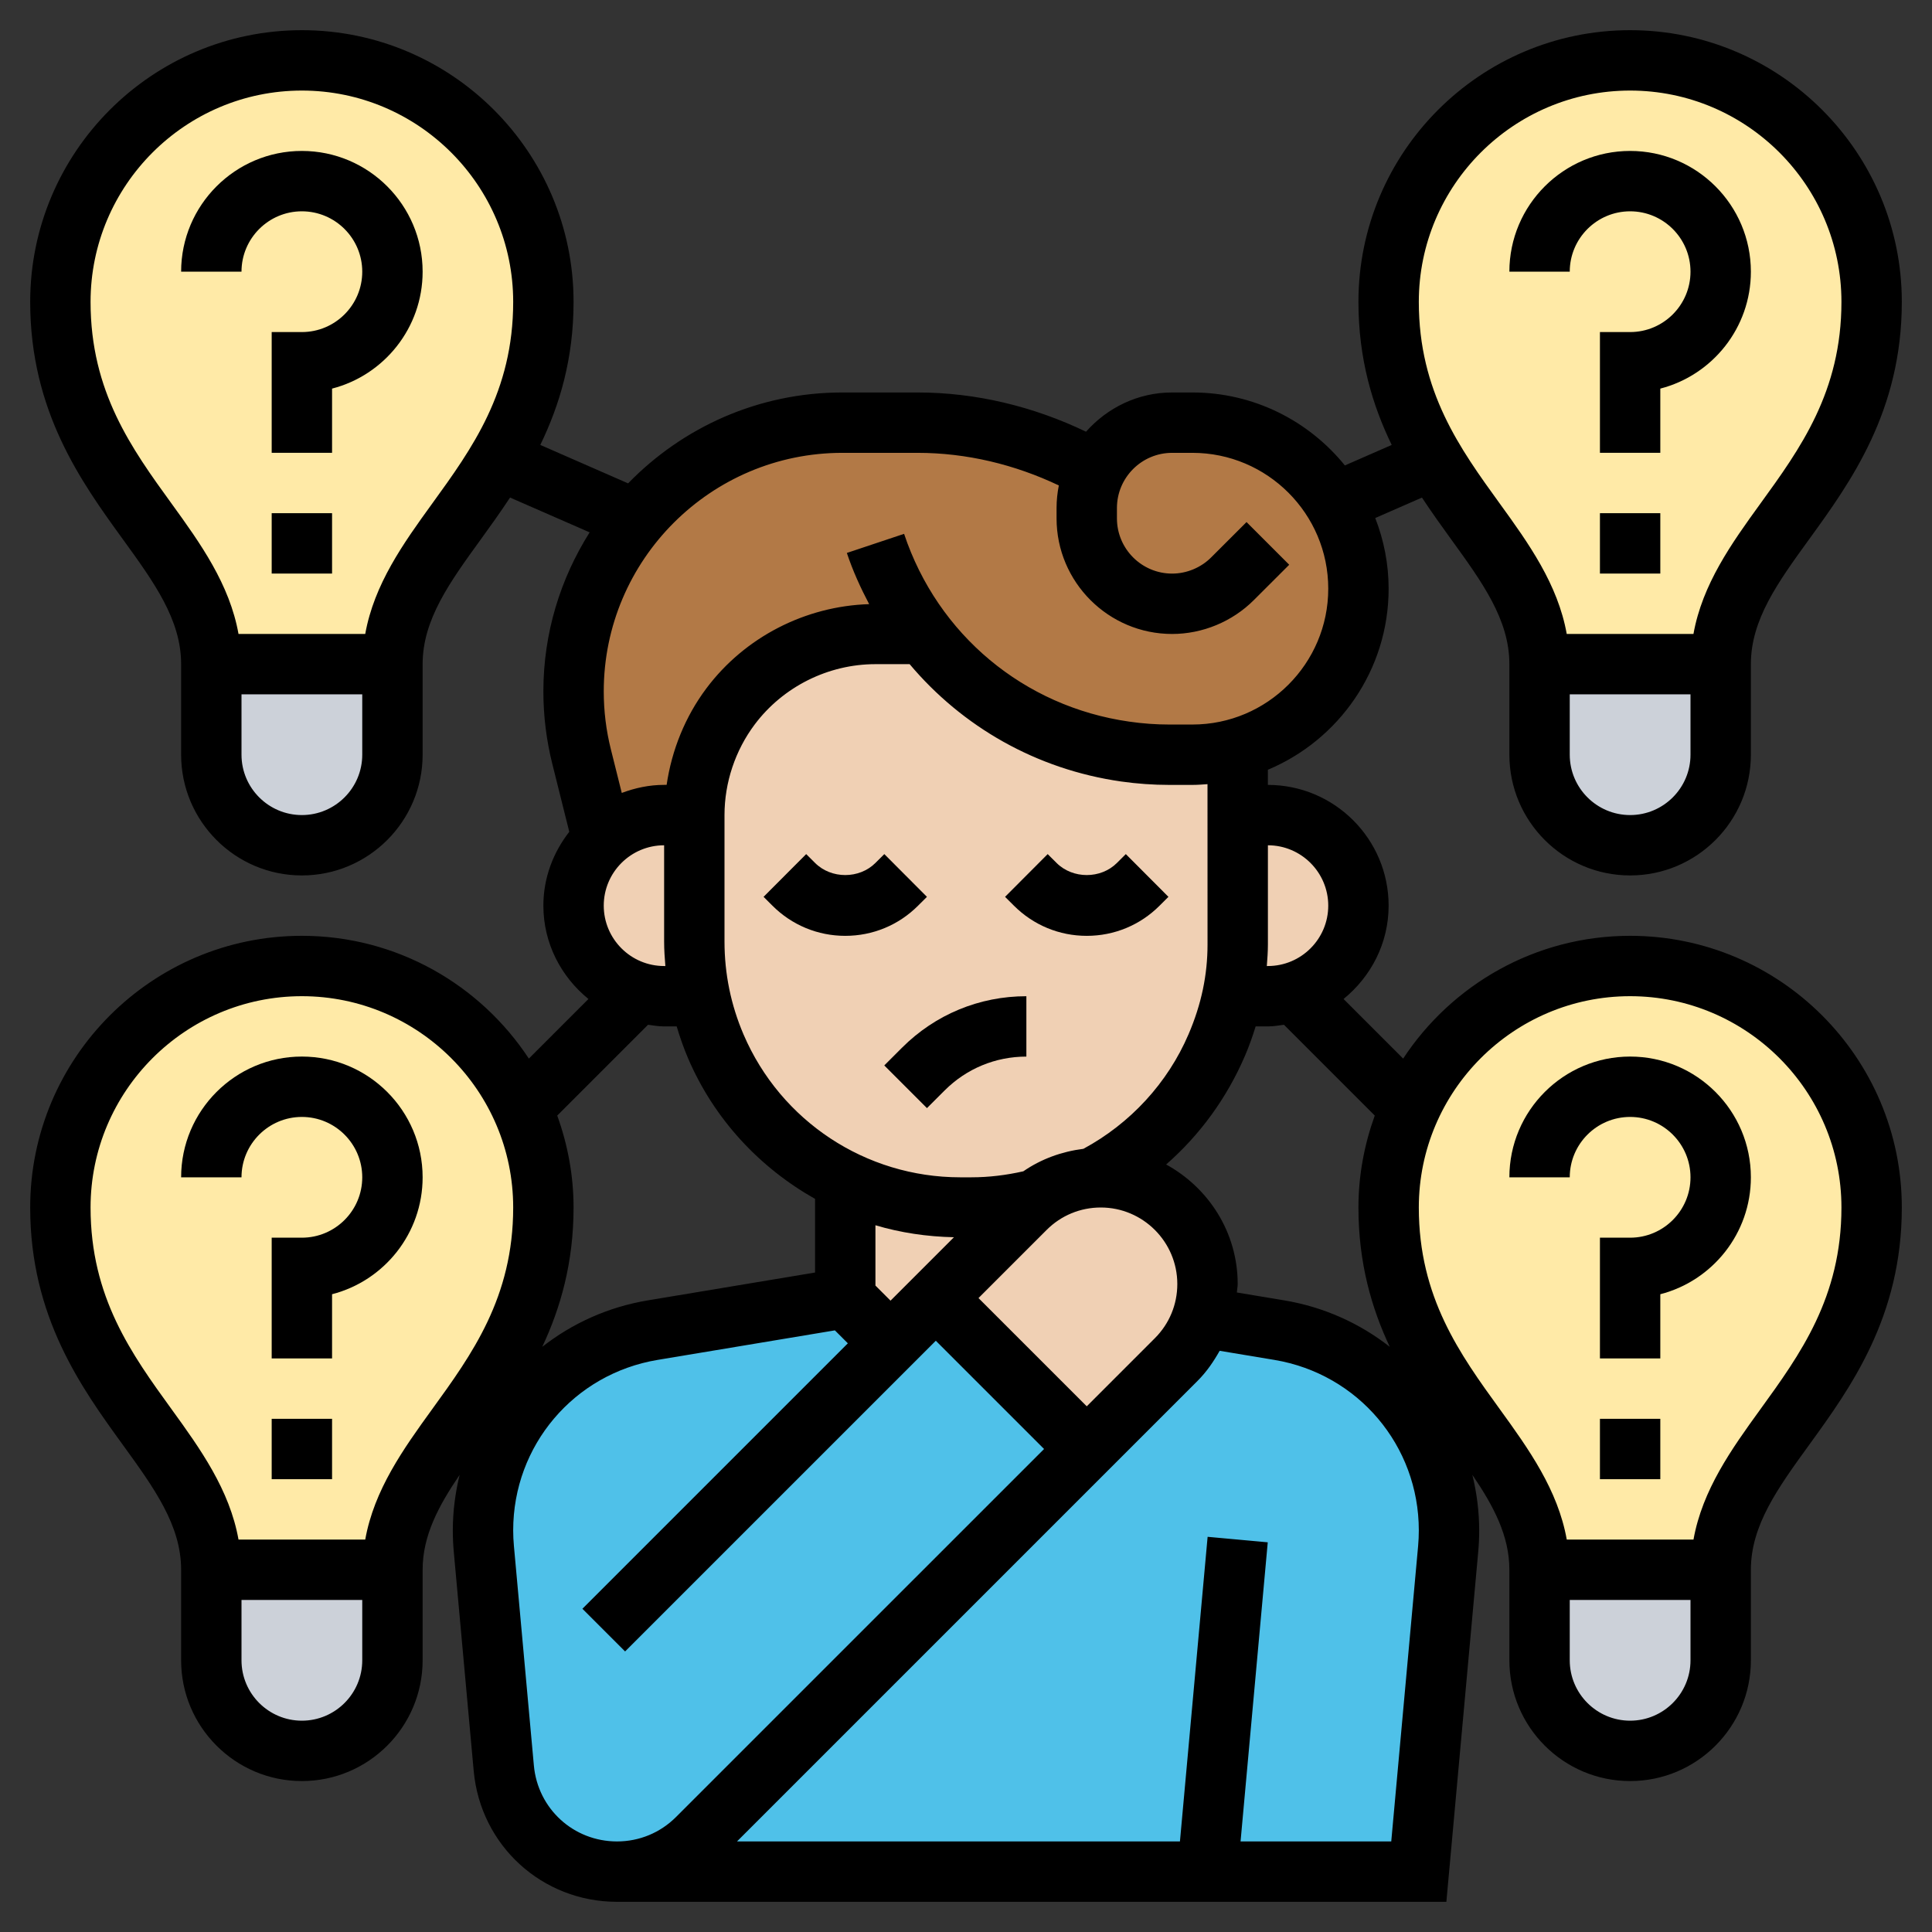 <svg id="_x33_0" enable-background="new 0 0 64 64" height="512" viewBox="0 0 64 64" width="512" xmlns="http://www.w3.org/2000/svg"><rect x="0" y="0" width="64" height="64" fill="#333333" stroke="none"/><g><g><g><path d="m31 43 5 5-12.9 12.9c-.7.7-1.66 1.1-2.66 1.1-1.95 0-3.58-1.49-3.75-3.43l-.66-7.27c-.02-.2-.03-.4-.03-.6 0-1.64.6-3.17 1.6-4.35s2.4-2.02 4.02-2.29l6.38-1.06 1.5 1.5z" fill="#4fc1e9"/></g><g><path d="m40 62h-19.56c1 0 1.96-.4 2.66-1.1l12.9-12.9 2.96-2.96c.4-.4.69-.88.86-1.4l2.56.42c3.24.54 5.62 3.35 5.62 6.64 0 .2-.01.4-.03.6l-.97 10.7z" fill="#4fc1e9"/></g><g><path d="m36.3 15.57c.46-.93 1.42-1.57 2.53-1.57h.67c1.52 0 2.9.62 3.89 1.61s1.61 2.37 1.61 3.89c0 2.52-1.69 4.64-4 5.29-.48.14-.98.21-1.5.21h-.77c-.49 0-.97-.03-1.45-.1l-.02-.01c-2.69-.38-5.07-1.81-6.66-3.9l-.01.01h-1.59c-.94 0-1.86.22-2.68.63-.83.41-1.56 1.01-2.12 1.77-.78 1.04-1.2 2.3-1.2 3.6h-1c-.8 0-1.52.31-2.05.81l-.68-2.75c-.18-.7-.27-1.43-.27-2.16 0-2.17.78-4.15 2.06-5.69.18-.21.36-.41.55-.6 1.61-1.61 3.83-2.61 6.29-2.61h2.49c2.08 0 4.11.54 5.91 1.57z" fill="#b27946"/></g><g><path d="m13 22v3c0 1.66-1.34 3-3 3s-3-1.34-3-3v-3z" fill="#ccd1d9"/></g><g><path d="m13 52v3c0 1.66-1.34 3-3 3s-3-1.34-3-3v-3z" fill="#ccd1d9"/></g><g><path d="m57 22v3c0 1.66-1.34 3-3 3s-3-1.34-3-3v-3z" fill="#ccd1d9"/></g><g><path d="m57 52v3c0 1.66-1.34 3-3 3s-3-1.34-3-3v-3z" fill="#ccd1d9"/></g><g><path d="m13 22h-6c0-4-5-6-5-12 0-4.42 3.58-8 8-8s8 3.58 8 8c0 2.17-.65 3.82-1.49 5.22-1.47 2.49-3.51 4.23-3.51 6.78z" fill="#ffeaa7"/></g><g><path d="m13 52h-6c0-4-5-6-5-12 0-4.42 3.58-8 8-8 3.25 0 6.04 1.93 7.29 4.71.46 1 .71 2.12.71 3.29 0 2.62-.96 4.48-2.03 6.08-1.39 2.05-2.97 3.67-2.97 5.92z" fill="#ffeaa7"/></g><g><path d="m57 52h-6c0-4-5-6-5-12 0-1.17.25-2.29.71-3.29 1.25-2.78 4.04-4.71 7.29-4.71 4.42 0 8 3.58 8 8 0 6-5 8-5 12z" fill="#ffeaa7"/></g><g><path d="m57 22h-6c0-2.55-2.04-4.29-3.51-6.78-.84-1.4-1.49-3.05-1.49-5.22 0-4.42 3.58-8 8-8s8 3.58 8 8c0 6-5 8-5 12z" fill="#ffeaa7"/></g><g><path d="m42.87 32.87c-.27.09-.57.13-.87.13h-1.18c.12-.56.18-1.13.18-1.71v-4.29h1c1.66 0 3 1.34 3 3 0 .83-.34 1.58-.88 2.12-.34.34-.77.6-1.25.75z" fill="#f0d0b4"/></g><g><path d="m23.19 33h-1.19c-.3 0-.6-.05-.87-.13-.48-.15-.91-.41-1.25-.75-.54-.54-.88-1.29-.88-2.12 0-.86.36-1.64.95-2.19.53-.5 1.25-.81 2.05-.81h1v4.19c0 .61.06 1.22.19 1.81z" fill="#f0d0b4"/></g><g><path d="m30.6 20.99c1.59 2.09 3.97 3.52 6.66 3.9l.02.01c.48.07.96.1 1.45.1h.77c.52 0 1.02-.07 1.5-.21v2.21 4.29c0 .58-.06 1.15-.18 1.71-.11.54-.28 1.06-.49 1.57l-.04.08c-.82 1.92-2.27 3.43-4.04 4.36-.71.04-1.39.29-1.95.73-.69.17-1.4.26-2.12.26h-.38c-1.34 0-2.64-.3-3.8-.87-1.89-.9-3.43-2.47-4.29-4.47-.23-.54-.41-1.09-.52-1.66-.13-.59-.19-1.2-.19-1.81v-4.19c0-1.3.42-2.56 1.2-3.6.56-.76 1.29-1.36 2.12-1.77.82-.41 1.74-.63 2.68-.63h1.59z" fill="#f0d0b4"/></g><g><path d="m31.8 40h.38c.72 0 1.43-.09 2.12-.26-.12.09-.23.19-.34.3l-2.96 2.96-1.5 1.5-1.5-1.5v-3.86-.01c1.16.57 2.46.87 3.8.87z" fill="#f0d0b4"/></g><g><path d="m40 42.54c0 .38-.06.75-.18 1.1-.17.52-.46 1-.86 1.4l-2.96 2.96-5-5 2.96-2.96c.11-.11.22-.21.34-.3.56-.44 1.24-.69 1.95-.73.07-.01.14-.01.21-.01.98 0 1.86.4 2.5 1.04s1.04 1.52 1.04 2.5z" fill="#f0d0b4"/></g></g><g><path d="m30.706 29.709-1.412-1.416-.294.293c-.535.535-1.464.536-2.001-.001l-.293-.292-1.412 1.416.292.291c.646.646 1.503 1.001 2.414 1.001s1.769-.355 2.413-1z"/><path d="m37 28.586c-.535.535-1.464.536-2.001-.001l-.293-.292-1.412 1.416.292.291c.646.646 1.503 1.001 2.414 1.001s1.769-.355 2.413-1l.293-.292-1.412-1.416z"/><path d="m29.293 35.294 1.414 1.414.586-.586c.723-.723 1.684-1.121 2.707-1.121v-2c-1.558 0-3.021.606-4.121 1.707z"/><path d="m10 5c-2.206 0-4 1.794-4 4h2c0-1.103.897-2 2-2s2 .897 2 2-.897 2-2 2h-1v4h2v-2.127c1.724-.444 3-2.013 3-3.873 0-2.206-1.794-4-4-4z"/><path d="m9 17h2v2h-2z"/><path d="m54 7c1.103 0 2 .897 2 2s-.897 2-2 2h-1v4h2v-2.127c1.724-.444 3-2.013 3-3.873 0-2.206-1.794-4-4-4s-4 1.794-4 4h2c0-1.103.897-2 2-2z"/><path d="m53 17h2v2h-2z"/><path d="m10 35c-2.206 0-4 1.794-4 4h2c0-1.103.897-2 2-2s2 .897 2 2-.897 2-2 2h-1v4h2v-2.127c1.724-.444 3-2.013 3-3.873 0-2.206-1.794-4-4-4z"/><path d="m9 47h2v2h-2z"/><path d="m54 35c-2.206 0-4 1.794-4 4h2c0-1.103.897-2 2-2s2 .897 2 2-.897 2-2 2h-1v4h2v-2.127c1.724-.444 3-2.013 3-3.873 0-2.206-1.794-4-4-4z"/><path d="m53 47h2v2h-2z"/><path d="m54 31c-3.142 0-5.909 1.62-7.519 4.067l-1.974-1.974c.903-.735 1.493-1.841 1.493-3.093 0-2.205-1.794-3.999-4-3.999v-.502c2.346-.982 4-3.3 4-5.999 0-.826-.161-1.613-.443-2.34l1.547-.677c.322.488.651.947.963 1.377 1.037 1.431 1.933 2.666 1.933 4.14v3c0 2.206 1.794 4 4 4s4-1.794 4-4v-3c0-1.474.896-2.709 1.933-4.14 1.366-1.885 3.067-4.233 3.067-7.86 0-4.963-4.037-9-9-9s-9 4.037-9 9c0 1.89.466 3.428 1.102 4.739l-1.551.679c-1.193-1.472-3.013-2.417-5.051-2.417h-.672c-1.138 0-2.15.509-2.852 1.3-1.741-.836-3.646-1.3-5.582-1.3h-2.49c-2.782 0-5.296 1.157-7.097 3.011l-2.909-1.273c.636-1.311 1.102-2.849 1.102-4.739 0-4.963-4.037-9-9-9s-9 4.037-9 9c0 3.627 1.701 5.975 3.067 7.86 1.037 1.431 1.933 2.666 1.933 4.14v3c0 2.206 1.794 4 4 4s4-1.794 4-4v-3c0-1.474.896-2.709 1.933-4.14.312-.43.641-.889.963-1.378l2.637 1.153c-.966 1.529-1.533 3.332-1.533 5.269 0 .811.1 1.618.296 2.401l.562 2.249c-.529.679-.858 1.521-.858 2.447 0 1.252.59 2.358 1.493 3.092l-1.974 1.974c-1.61-2.447-4.377-4.067-7.519-4.067-4.963 0-9 4.037-9 9 0 3.627 1.701 5.975 3.067 7.86 1.037 1.431 1.933 2.666 1.933 4.14v3c0 2.206 1.794 4 4 4s4-1.794 4-4v-3c0-1.122.52-2.106 1.226-3.143-.144.591-.226 1.205-.226 1.838 0 .233.01.467.031.699l.661 7.271c.226 2.472 2.266 4.335 4.747 4.335h27.474l1.056-11.604c.021-.233.031-.467.031-.701 0-.633-.082-1.247-.226-1.838.706 1.037 1.226 2.021 1.226 3.143v3c0 2.206 1.794 4 4 4s4-1.794 4-4v-3c0-1.474.896-2.709 1.933-4.14 1.366-1.885 3.067-4.233 3.067-7.86 0-4.963-4.037-9-9-9zm2-6c0 1.103-.897 2-2 2s-2-.897-2-2v-2h4zm-2-22c3.859 0 7 3.141 7 7 0 2.979-1.366 4.863-2.688 6.687-.951 1.312-1.919 2.666-2.214 4.313h-4.198c-.295-1.648-1.263-3.001-2.214-4.313-1.32-1.824-2.686-3.708-2.686-6.687 0-3.859 3.141-7 7-7zm-42 22c0 1.103-.897 2-2 2s-2-.897-2-2v-2h4zm2.313-8.313c-.951 1.312-1.919 2.666-2.214 4.313h-4.198c-.295-1.648-1.263-3.001-2.214-4.313-1.321-1.824-2.687-3.708-2.687-6.687 0-3.859 3.141-7 7-7s7 3.141 7 7c0 2.979-1.366 4.863-2.687 6.687zm31.228 20.268c-.344.953-.541 1.975-.541 3.045 0 1.829.433 3.331 1.037 4.614-.989-.773-2.174-1.317-3.491-1.537l-1.574-.262c.006-.094.028-.185.028-.28 0-1.713-.965-3.189-2.37-3.96 1.111-.972 2.01-2.195 2.616-3.611.135-.316.249-.638.349-.963h.405c.183 0 .357-.03.533-.054zm-9.541 9.631-3.586-3.586 2.258-2.258c.478-.478 1.115-.742 1.793-.742 1.397 0 2.535 1.138 2.535 2.535 0 .678-.264 1.314-.742 1.793zm-6.5-3.5-.5-.5v-1.998c.832.248 1.706.378 2.601.397zm14.5-13.085c0 1.103-.897 2-2 2h-.035c.018-.236.036-.473.036-.712v-3.288c1.102 0 1.999.898 1.999 2zm-3.999 1.288c0 .997-.199 1.969-.628 2.97-.694 1.62-1.932 2.959-3.484 3.797-.718.091-1.397.336-1.99.745-.562.127-1.139.199-1.721.199h-.375c-3.125-.002-5.939-1.859-7.172-4.731-.419-.978-.631-2.013-.631-3.077v-4.192c0-1.074.355-2.14 1-3 .939-1.252 2.435-1.999 4-1.999h1.133c1.743 2.072 4.196 3.485 7.006 3.887.529.075 1.063.113 1.589.113h.772c.169 0 .335-.013.5-.025zm-12.097-16.288h2.49c1.623 0 3.22.385 4.681 1.08-.048.242-.075.492-.075.748v.343c0 2.111 1.718 3.829 3.828 3.829 1.008 0 1.994-.409 2.707-1.122l1.172-1.171-1.414-1.414-1.172 1.171c-.341.341-.813.536-1.293.536-1.008 0-1.828-.82-1.828-1.829v-.343c0-1.008.82-1.828 1.828-1.828h.672c2.481 0 4.5 2.019 4.5 4.5s-2.019 4.5-4.5 4.5h-.772c-.432 0-.871-.031-1.325-.097-3.484-.497-6.341-2.881-7.454-6.22l-1.896.633c.198.594.454 1.155.739 1.696-2.115.065-4.118 1.091-5.39 2.787-.702.935-1.15 2.046-1.319 3.2h-.083c-.495 0-.965.102-1.403.267l-.362-1.448c-.156-.623-.235-1.268-.235-1.915 0-4.357 3.546-7.903 7.904-7.903zm-7.904 14.999c0-1.103.897-1.999 2-1.999v3.191c0 .272.019.54.041.809h-.041c-1.103 0-2-.897-2-2.001zm1.467 3.947c.176.024.35.054.533.054h.416c.107.357.229.71.377 1.056.867 2.023 2.372 3.622 4.207 4.658v2.439l-5.548.924c-1.316.22-2.501.764-3.489 1.537.604-1.284 1.037-2.786 1.037-4.615 0-1.07-.197-2.092-.541-3.045zm-9.467 21.053c0 1.103-.897 2-2 2s-2-.897-2-2v-2h4zm.099-4h-4.198c-.295-1.648-1.263-3.001-2.214-4.313-1.321-1.824-2.687-3.708-2.687-6.687 0-3.859 3.141-7 7-7s7 3.141 7 7c0 2.979-1.366 4.863-2.688 6.687-.95 1.312-1.918 2.665-2.213 4.313zm5.586 7.483-.661-7.271c-.016-.171-.024-.344-.024-.517 0-2.809 2.011-5.183 4.781-5.646l5.876-.979.429.429-8.793 8.793 1.414 1.414 10.293-10.292 3.586 3.586-12.19 12.189c-.522.523-1.217.811-1.957.811-1.44 0-2.624-1.082-2.754-2.517zm29.292-7.27-.89 9.787h-4.992l.901-9.909-1.992-.182-.917 10.091h-14.673l15.258-15.258c.297-.297.53-.638.731-.995l1.815.302c2.771.464 4.782 2.838 4.782 5.646 0 .173-.008.346-.023.518zm9.023 3.787c0 1.103-.897 2-2 2s-2-.897-2-2v-2h4zm2.313-8.313c-.951 1.312-1.919 2.666-2.214 4.313h-4.198c-.295-1.648-1.263-3.001-2.214-4.313-1.321-1.824-2.687-3.708-2.687-6.687 0-3.859 3.141-7 7-7s7 3.141 7 7c0 2.979-1.366 4.863-2.687 6.687z"/></g></g></svg>